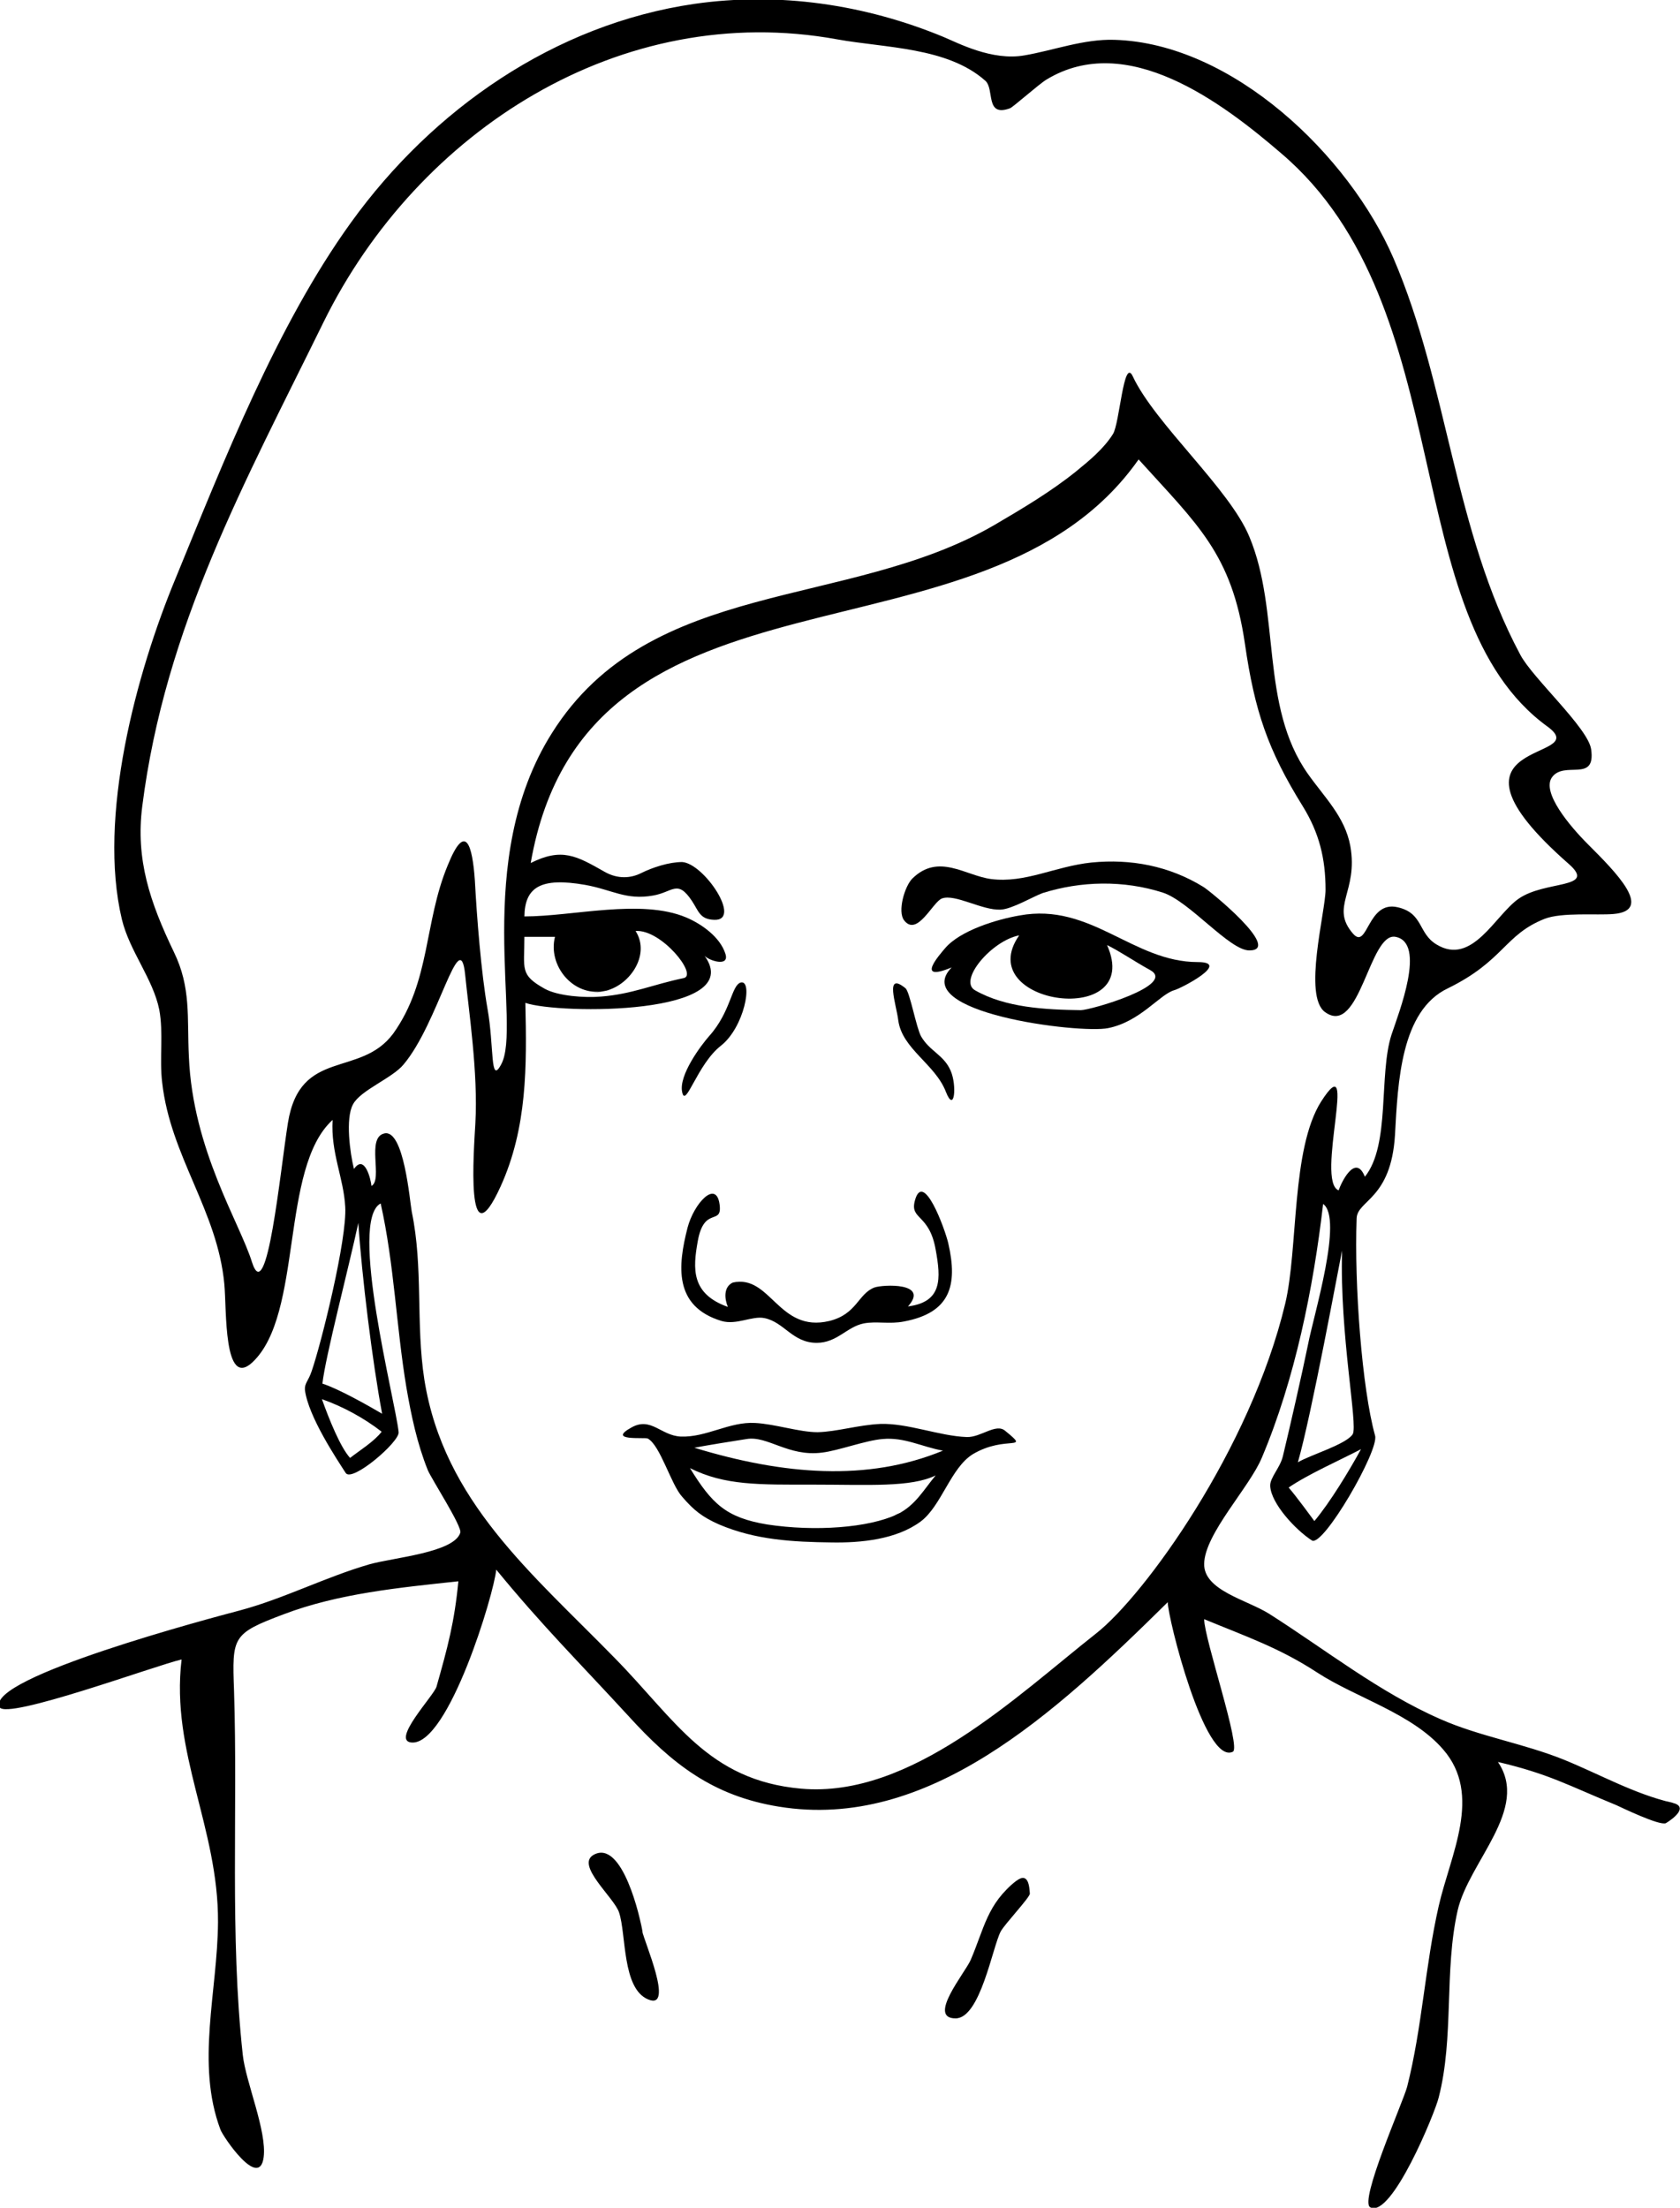 <svg xmlns="http://www.w3.org/2000/svg" viewBox="0 0 346 454.6">
  <path d="M344.4 371.2c-7.8-1.8-15-5.9-22.4-8.9-8.2-3.3-17.4-4.8-25.3-8.3-12.6-5.5-23.8-14.4-35.3-21.7-4.6-2.9-13.5-4.8-13.4-10.3.1-6.2 9.4-15.8 11.9-21.9 6.8-16.1 10.6-34.9 12.6-52.2 4.2 3-2 23.1-3.1 28.9-1.2 5.9-3.8 17.3-5.2 23.1-.6 2.4-2.7 4.4-2.6 6.1.2 3.6 5.2 9 8.6 11.2 2.3 1.4 13.9-18.6 13-21.6-2.7-9.7-4.3-31.1-3.8-44.7.1-3.8 7.1-3.9 7.9-17.2.6-10.9 1.2-25.6 10.9-30.2 11.6-5.7 11.6-11 19.9-14.3 3.6-1.4 10.8-.7 14.2-1 8.4-.7.5-8.6-5.3-14.4-3.7-3.7-9.5-10.6-7.4-13.7 2.5-3.6 9.1 1.2 8.1-5.8-.6-4.4-12.1-14.7-14.6-19.5-13.7-25.6-14.8-55.3-26.1-81.6-9.1-21.1-33.1-44.3-57.5-45-6.3-.2-12.6 2.2-18.5 3.2-6.7 1.2-13.8-2.6-16.7-3.8C178.1.9 160.4-1.7 143 .8c-28.8 4.2-53.9 21.7-70.7 45C57 67 46.1 94.9 36.2 119c-8.2 19.7-16.1 49.3-11.1 70.3 1.6 6.6 6.4 12.2 7.7 18.6.9 4.8 0 10.1.6 15 1.7 15.2 11.4 26.4 12.8 41.5.5 5.2-.2 21.7 5.8 16.1 10.5-9.9 5.6-40 16.5-49.9-.4 6.8 2.3 12 2.6 17.9.4 6.6-4.9 28-6.9 33.8-.7 2.1-1.5 2.5-1.4 3.9.7 5.5 6.6 14.3 8.4 17.1 1.3 2 11.1-6.4 10.9-8.4-.6-6.2-10.4-43.6-3.7-47.1 2.8 12.5 3.2 25.3 5.3 37.9 1 5.8 2.2 11.5 4.4 17 .8 1.9 7.1 11.6 6.7 12.9-1.3 4.1-13.7 5.1-18.7 6.5-9 2.6-17.7 7.1-26.7 9.5-5.3 1.4-52.3 13.8-49.5 19.9 1.3 2.8 32.5-8.7 37.5-9.8-2.3 19.2 7.6 34.6 7.5 54.1-.1 14.3-4.6 29.1.5 42.7.5 1.4 8 12.5 8.9 5.7.7-5.4-3.7-15.5-4.3-21.1-2.7-24.7-1-50.2-1.8-75-.4-11.1-.4-11.7 10.2-15.7 11.3-4.3 23.9-5.5 36-6.8-.8 8.4-2.2 13.6-4.5 21.7-.5 1.8-9.5 11.2-5.1 11.5 7.6.5 17-30.8 17.4-35.6 9.6 11.7 17 19 27.2 30.1 9 9.9 17.4 16.5 31 18.7 30.7 5 56.7-19 80.1-42.1 0 3.2 7.6 33.6 13.4 30.8 1.8-.8-5.9-23.3-5.9-27.3 8.7 3.6 15.5 5.9 23.3 11 8 5.2 19.5 8.4 25.9 15.8 8.2 9.4 1.5 21.7-.9 32.3-2.8 12.3-3.4 25-6.5 37.2-.9 3.3-9.9 23.5-7.6 24.8 4.4 2.4 13.4-19.6 14.1-22.6 3.2-12.4 1.1-26.1 3.9-38.5 2.3-10.1 14.9-20.9 8.3-30.6 10.6 2.5 14.4 4.8 24.4 8.9.9.4 8.9 4.3 10.2 3.7 1.5-.9 4.8-3.4 1.3-4.2-3.2-.8 1 .2 0 0zm-68-113.7c-.5 17.4 3.3 35.9 2.2 37.8-1.3 2.1-8.8 4.3-11.3 5.8 2.8-9.7 8.4-40.2 9.1-43.6zm-11 48.8c3.9-2.7 10.7-5.7 14.9-7.9-2.4 4.4-6.4 11-9.6 14.8-.3-.4-3.8-5.2-5.3-6.9zM59.3 231.2c-1.6 10-4.3 38.3-7.4 28.7-2.5-8.1-12.2-23.1-13-42.3-.4-8.2.5-14.2-3.1-21.6-4.9-10.2-7.9-19-6.5-30 4.7-37 21.1-66.6 37.4-99.8C86.1 26.9 127.9 0 172.4 8.1c10 1.8 22.7 1.6 30.5 8.5 2 1.7-.1 7.6 5.1 5.7.6-.2 6-5 7.5-5.9 16.6-10.1 36.2 4.7 48.4 15.2 37.2 31.7 23.5 95.3 54.8 118 10 7.3-25.7 1.9 4.4 28.3 5.9 5.2-4.9 3.3-10.4 7.2-4.8 3.4-9.5 13.8-16.8 9.4-3.9-2.3-2.7-6.5-8.1-7.7-6.2-1.4-6.1 8.8-9.1 5.5-4.9-5.6 1.1-8.6-.6-18.1-1.1-6-5.3-10-8.7-14.8-10-14.1-5.6-33.4-12.1-48.9-4.1-9.9-19.4-23.2-24-33-1.9-4.1-2.7 9.8-4.1 11.9-1.9 3-4.8 5.4-7.5 7.6-5.2 4.2-11.1 7.7-16.9 11.1-30.1 17.5-70.9 10.7-91.1 42.8-16.7 26.4-6.1 60.4-10.5 68.3-2.3 4.3-1.4-3.7-2.8-11.5-1.3-7.4-2.2-18.9-2.6-26.4-.5-7.2-1.9-12.3-5.6-3.1C87.3 190 88.7 202 81 212.8c-6.8 9.2-19.2 2.9-21.7 18.4zm65-27.1c5.2-.9 9.8-7.4 6.6-12.4 5.3-.4 12.9 9.1 9.9 9.7-6.3 1.3-10.6 3.3-17 3.8-3.3.3-8.9-.1-11.6-1.6-5.2-2.9-4.2-4-4.2-10.7h6.3c-1.5 5.9 3.7 12.3 10 11.2 5.9-1.1-8 1.4 0 0zm-58 84c4.3 1.5 8.7 3.9 12.3 6.7-1.5 2-4.6 3.9-6.5 5.4-2-2.2-4.3-7.9-5.8-12.1zm7.5-36.3c.7 10.8 2.9 28.7 4.9 39.3-2.9-1.7-9.1-5.2-12.3-6.2.6-5.5 5.4-23.8 7.4-33.1zm152 84.5c-16.5 13-38.2 34-60.8 32-19.2-1.7-25.9-14.2-38.4-26.9-17.1-17.5-35.2-32.3-39.2-57.3-1.8-11.6-.2-23.1-2.6-34.6-.4-2.1-1.6-17.2-5.7-16.1-3.7.9-.2 9.5-2.6 10.8-.1-1.3-1.4-6.7-3.6-3.5-.8-3.2-1.8-10.4-.2-13.3 1.5-2.9 8.1-5.4 10.4-8.2 7.2-8.5 11.6-29.2 12.7-18.5.7 7.1 2.7 20.3 2.1 30.6-.3 5.5-2.1 29 5.2 13 5.5-12.1 5.4-24.8 5.1-37.8 7 2.4 45.8 2.6 36.9-9.7.9 1 5.2 2.4 4.3-.4-1.1-3.5-5-6.2-8.1-7.5-9.3-3.9-23.3-.2-33.3-.2.1-6 3.3-8.1 12.5-6.5 5.6 1 8.4 3.2 14 2.2 4.1-.7 5-3.4 8 1.1 1.4 2.1 1.6 3.8 4.6 3.9 5.8.2-2.1-11.6-6.6-11.9-2.7 0-6.1 1.1-8.5 2.3-2 1-4.7 1.3-7.5-.3-5.8-3.3-8.8-5-15.2-1.8 11.6-66.4 93.3-37.7 125.2-83.1 12.1 13.4 19.2 19.4 21.9 38 2 13.8 4.7 21.8 11.9 33.4 3.4 5.5 4.7 10.8 4.7 17.2 0 4.5-4.7 21.9-.1 25.2 7.2 5.2 9.1-16.5 14.5-15.5 6.4 1.2.7 15.6-.8 20.1-2.7 8.3-.2 22.7-5.5 29.3-2-5-5 1.5-5.4 2.8-4.9-1.8 4.3-30.6-3.6-18.3-6.2 9.8-4.7 30.2-7.4 41.6-7.2 30.1-29 60.1-38.9 67.9z"/>
  <path d="M257.3 195.7c7 0-8.4-12.5-9.5-13.1-7-4.3-14.9-5.8-23-5-7.6.8-13.6 4.3-20.7 3.4-5.3-.7-10.8-5.4-16.2-.1-1.6 1.6-3.1 6.8-1.7 8.6 2.7 3.5 5.9-3.8 7.8-4.5 2.7-1 8.3 2.5 12.1 2.3 2.3-.1 6.7-2.7 8.6-3.4 7.9-2.5 16.7-2.7 24.8-.1 5.5 1.8 13.7 11.9 17.8 11.9zm-108.8 19.6c4.8-3.8 6.6-13.5 4.1-13-2 .5-2 6-6.6 11.1-1.5 1.7-6.3 8-5.5 11.5.7 3.4 3.1-5.8 8-9.6z"/>
  <path d="M246.7 198.1c-13.4 0-22-12.3-36.7-9.6-4.7.8-12.3 3.1-15.4 6.8-1 1.2-6.3 7.1 1.4 3.9-9.1 9.3 26.4 13.7 32.2 12.5 6.6-1.3 10.6-6.9 13.6-7.8 1.3-.3 11.9-5.8 4.9-5.8zm-9.9 1.6c5.8 3.1-12.2 8.3-14.2 8.3-7.3-.1-15.5-.5-21.8-4.1-3.5-2 3.4-10.2 9.1-11.3-10 14.4 25.8 19.3 18.1 2 2.5 1.2 5.7 3.4 8.8 5.1zM207 294.6c-1.9-1.6-5 1.4-7.9 1.3-5.6-.2-12.2-2.9-17.8-2.7-4.5.2-8.9 1.6-12.9 1.7-3.8 0-8.8-1.7-12.9-1.9-5.3-.3-10 3-15.3 2.8-4.1-.2-6.1-4.1-10.1-1.9-5.3 2.9 2.7 2 3.3 2.3 2.6 1.4 4.8 9.5 7.1 12 2.4 2.8 4.2 4.2 7.6 5.7 7.5 3.2 15.2 3.6 23.2 3.7 6 .1 13.3-.6 18.3-4.3 4.3-3.2 6.2-11.1 10.8-13.9 6.8-4 12-.4 6.6-4.8zm-37.7 4.5c3.4-.4 8.9-2.5 12.5-2.8 4.5-.4 8 1.6 12.4 2.4-15.5 6.4-32.8 5-51.2-.6 2-.4 8.8-1.5 10.8-1.8 4.3-.7 8.6 3.7 15.5 2.8zm15.5 12.7c-5.9 2.8-17 3.6-26.8 2.1-8.5-1.4-11.4-4.3-15.9-11.6 7.2 3.6 14.2 3.4 25.5 3.4 11.2 0 20 .6 25.1-1.9-2.5 3-4.2 6.2-7.9 8-2.6 1.2 2.6-1.3 0 0zm10-87c1.8 4.6 2.3-1.3 1-4.3-1.4-3.3-4.3-4-6.1-7.1-1-1.8-2.3-9.1-3.2-9.9-4.4-3.6-1.9 3.3-1.5 6.6.8 5.9 7.6 9 9.8 14.7.3.8-1.4-3.7 0 0zm-62.5 172.9c-.4-2.7-4.1-19-10-15.8-3.9 2.1 4.2 8.8 5.2 11.9 1.5 4.5.6 15.7 6 17.9 5.5 2.3-1-12.3-1.2-14-.8-5.7.6 4 0 0zm77-10.4c-6 4.7-6.6 9.8-9.4 16.3-1.2 2.7-9 12-3.1 12 5.1 0 7.6-14.7 9.3-17.9.8-1.5 6.1-7.1 6-7.8-.1-1.2-.2-4.6-2.8-2.6-6 4.8.8-.7 0 0zm-58.4-123.2c-1.9.9-1.7 3.3-1 5-7.6-2.7-7.2-7.9-6.2-13.5 1.3-7.4 5.1-3.1 4.5-7.6-.7-5.2-5.3-.2-6.6 4.8-2 7.8-2.9 16.2 7 19.2 3.1.9 6.3-1.1 8.8-.6 4.1.8 5.8 5.1 10.8 5.1 4.2 0 6.2-3.3 9.7-4 2.6-.5 5.3.2 8.3-.4 9.5-1.8 11.1-7.4 9.1-16.1-.7-3-5.2-15.3-6.9-8.7-1 3.9 3 2.6 4.3 10 1.1 6 1.4 10.8-5.7 11.7 4.5-5-5.2-4.5-6.9-3.9-3.4 1.3-3.6 5.5-9.3 6.9-10.5 2.5-12.1-9.7-19.9-7.9-1.2.3 3.1-.7 0 0z"/>
</svg>
